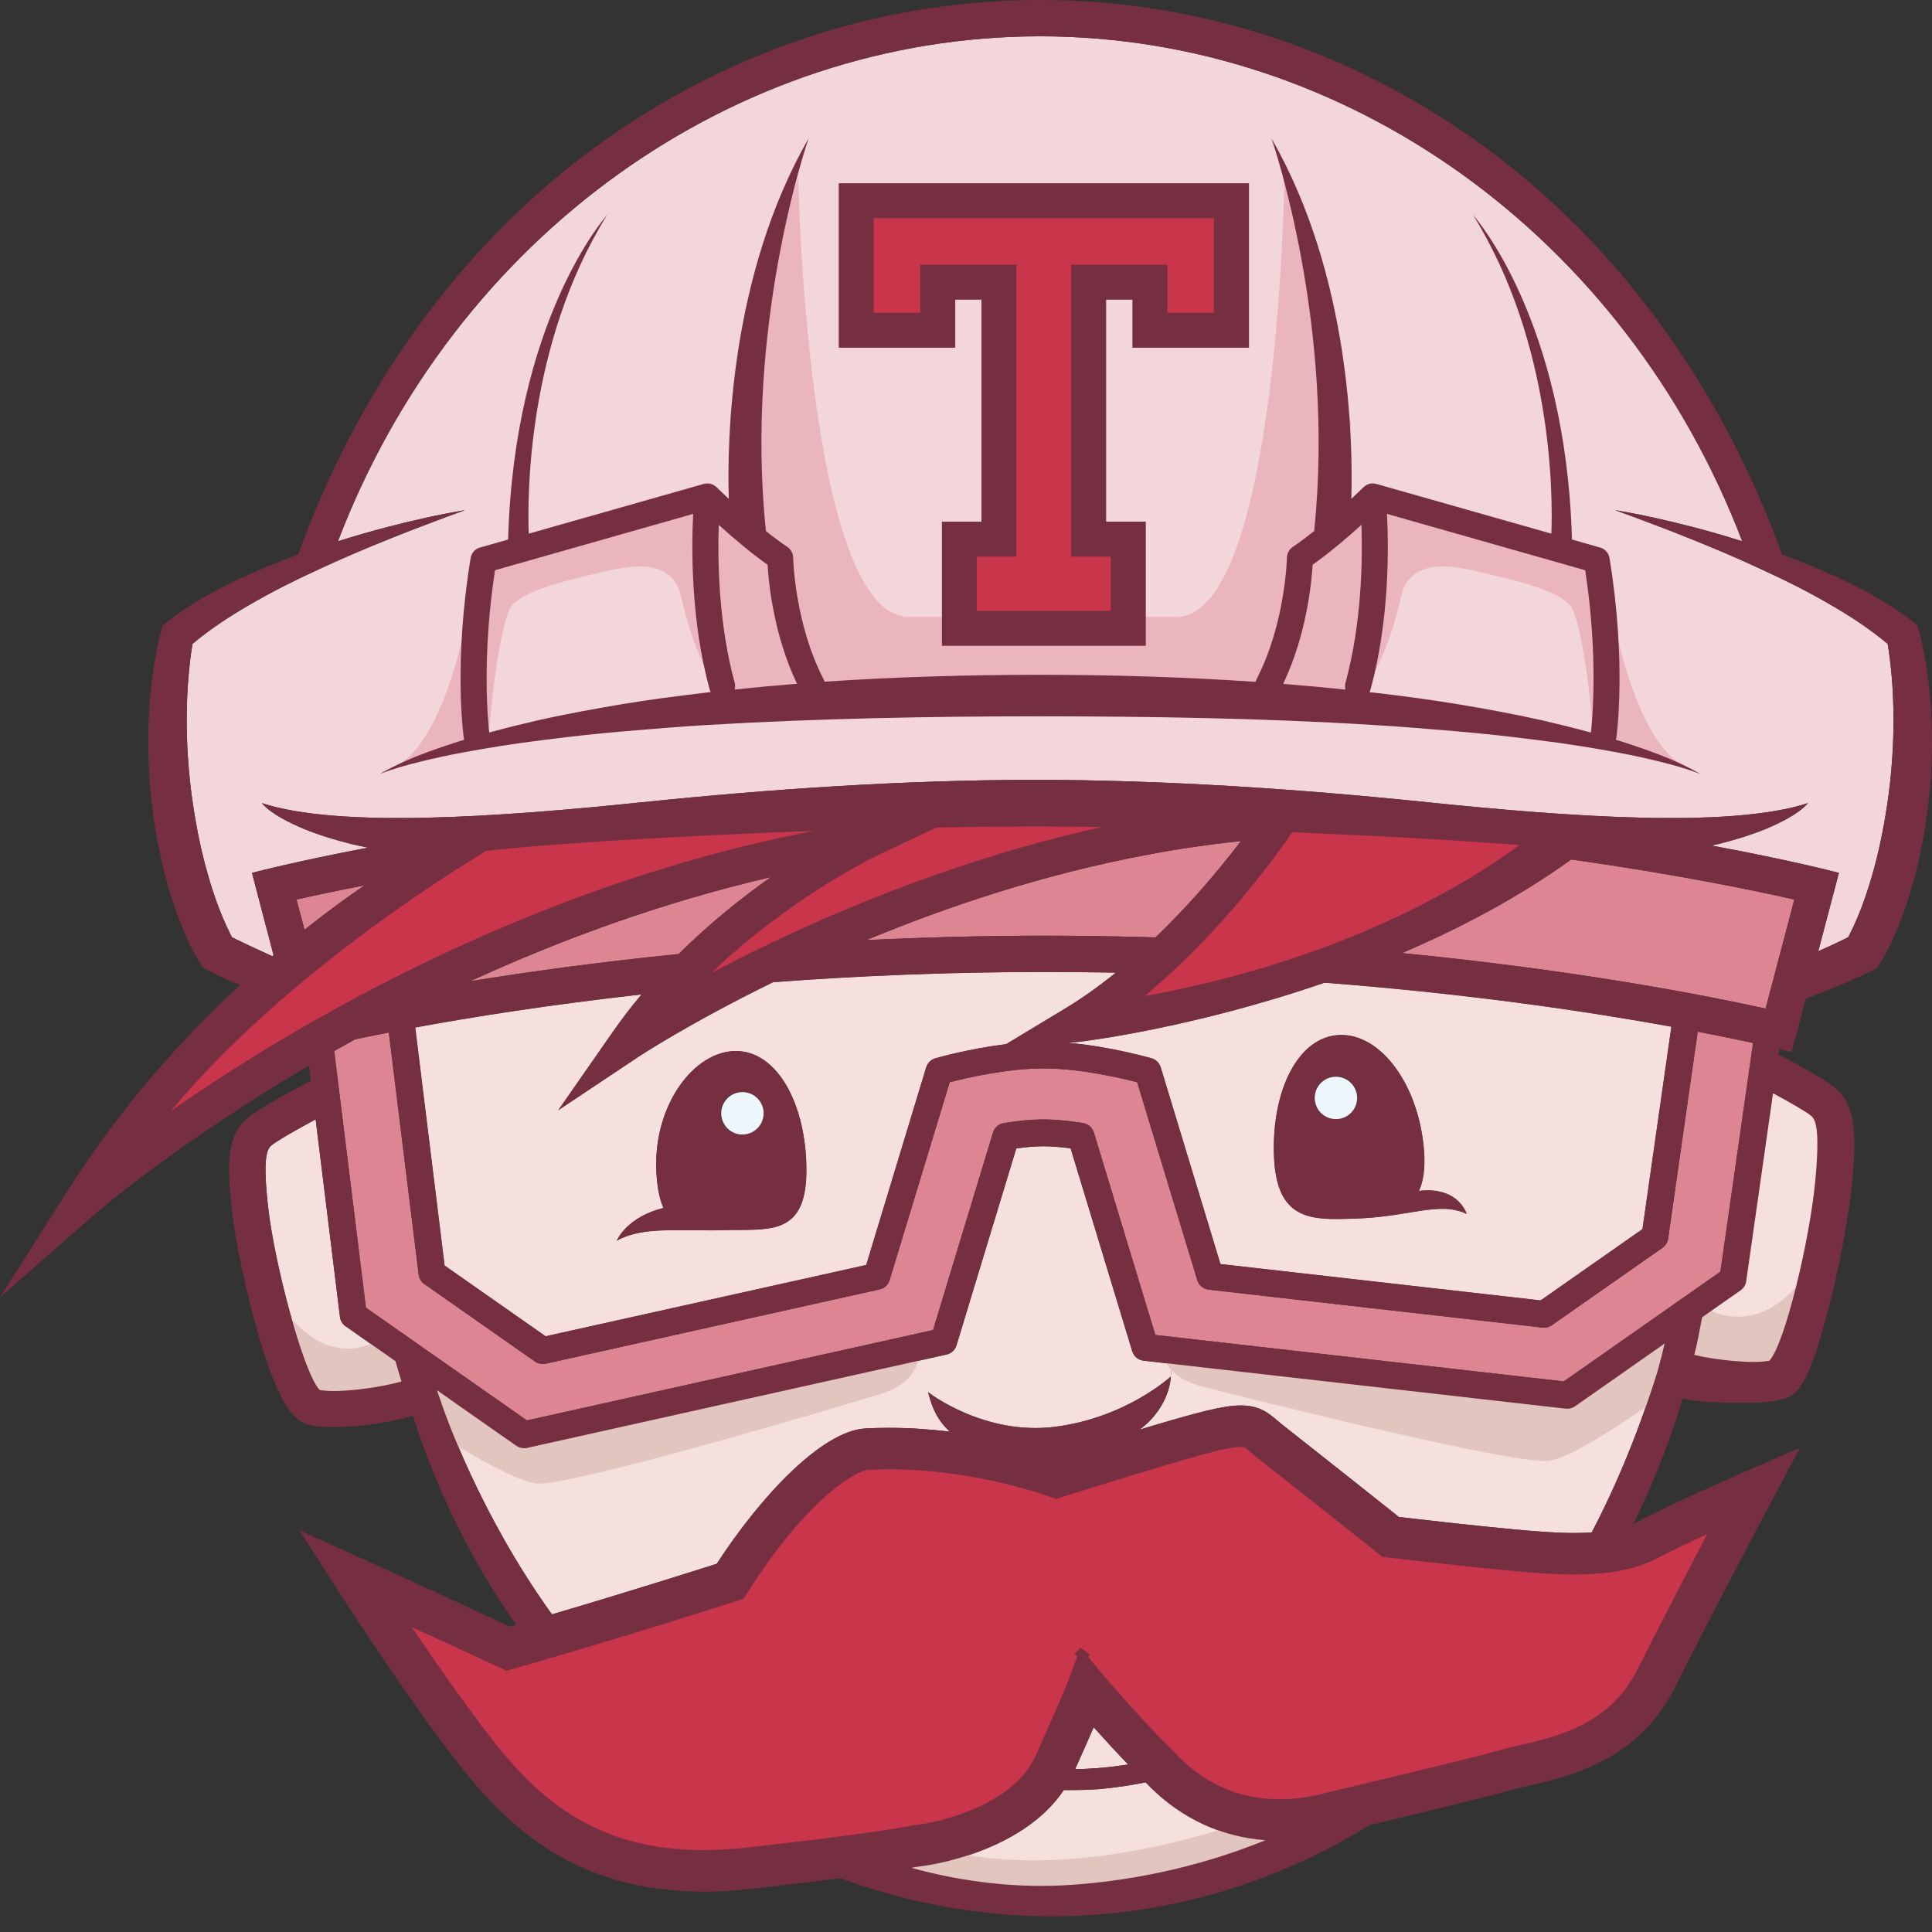 <?xml version="1.0" encoding="utf-8"?>
<!-- Generator: Adobe Illustrator 19.2.0, SVG Export Plug-In . SVG Version: 6.00 Build 0)  -->
<svg version="1.1" id="Layer_1" xmlns="http://www.w3.org/2000/svg" xmlns:xlink="http://www.w3.org/1999/xlink" x="0px" y="0px"
	 viewBox="0 0 200 200" style="enable-background:new 0 0 200 200;" xml:space="preserve">
<rect x="0" y="0" width="200" height="200" fill="#333333" stroke="none"/>
<style type="text/css">
	.st0{fill:#F3D6DA;}
	.st1{fill:#F6E0DE;}
	.st2{fill:#DD8592;}
	.st3{fill:#E5CAA3;}
	.st4{fill:#EBB5BD;}
	.st5{fill:#762F41;}
	.st6{fill:#EDF6FA;}
	.st7{fill:#C9364C;}
	.st8{fill:#E3C5BF;}
</style>
<path class="st0" d="M195.832,70.085c-0.054-0.671-0.128-1.342-0.21-2.009c-0.058-0.473-0.133-0.967-0.215-1.424
	c-1.793-1.509-3.831-2.851-5.952-4.071c-2.299-1.343-4.704-2.546-7.159-3.663c-2.438-1.15-4.942-2.191-7.461-3.207
	c-1.257-0.51-2.525-1.005-3.798-1.477c-1.269-0.495-2.55-0.956-3.835-1.424c2.697,0.447,5.366,1.059,8.015,1.741
	c1.723,0.446,3.437,0.945,5.14,1.477c-12.112-31.655-41.07-52.27-72.687-52.27c-31.622,0-60.577,20.615-72.686,52.27
	c1.703-0.532,3.417-1.031,5.137-1.477c2.653-0.682,5.323-1.294,8.018-1.741c-1.289,0.468-2.567,0.929-3.84,1.424
	c-1.267,0.472-2.536,0.967-3.798,1.477c-2.519,1.016-5.016,2.057-7.46,3.207c-2.45,1.117-4.857,2.32-7.156,3.663
	c-2.121,1.219-4.157,2.562-5.957,4.071c-0.075,0.457-0.151,0.951-0.21,1.424c-0.081,0.667-0.155,1.338-0.21,2.009
	c-0.118,1.349-0.166,2.703-0.177,4.061c-0.027,2.713,0.156,5.426,0.5,8.11c0.37,2.692,0.864,5.366,1.595,7.951
	c0.36,1.295,0.768,2.572,1.24,3.808c0.237,0.617,0.495,1.225,0.764,1.816c0.134,0.294,0.274,0.585,0.413,0.864l0.172,0.328
	c0.199,0.101,0.408,0.204,0.607,0.3l1.204,0.575c0.671,0.305,1.6,0.746,2.368,1.09c0.043-0.037,0.086-0.075,0.123-0.114
	l-2.235-8.513c0.474-0.13,4.718-1.225,12.032-2.617c-0.59-0.112-1.186-0.241-1.772-0.381c-1.665-0.414-3.309-0.919-4.899-1.564
	c-0.79-0.333-1.568-0.697-2.309-1.115c-0.742-0.426-1.472-0.908-2.037-1.548c8.036,2.622,24.64,1.434,39.399-0.091
	c13.499-1.391,27.029-2.293,40.63-2.32c13.602,0.027,27.137,0.929,40.63,2.32c14.766,1.525,31.37,2.713,39.405,0.091
	c-0.564,0.64-1.293,1.123-2.035,1.548c-0.741,0.418-1.519,0.782-2.308,1.115c-1.592,0.645-3.234,1.15-4.899,1.564
	c-0.247,0.059-0.495,0.113-0.743,0.166c8.02,1.488,12.689,2.697,13.188,2.831l-2.138,8.11c0.43-0.194,0.864-0.381,1.29-0.574
	l1.202-0.575c0.2-0.097,0.403-0.199,0.607-0.3l0.166-0.328c0.146-0.279,0.286-0.57,0.419-0.864c0.27-0.591,0.528-1.199,0.764-1.816
	c0.473-1.236,0.882-2.513,1.241-3.808c0.731-2.585,1.225-5.259,1.595-7.951c0.345-2.685,0.526-5.398,0.501-8.11
	C196,72.788,195.951,71.434,195.832,70.085z"/>
<path class="st1" d="M116.787,182.661c-1.064,0.16-2.128,0.295-3.186,0.375c-0.682,0.033-1.404,0.102-2.059,0.102l-0.242,0.005
	c0.822-1.837,1.446-3.26,1.919-4.339C114.182,179.884,115.407,181.221,116.787,182.661z"/>
<path class="st1" d="M119.101,185.018c3.304,3.272,7.398,5.146,11.904,5.479c-7.569,3.074-14.702,4.26-20.197,4.63
	c-5.478,0.367-11.032-0.279-16.474-1.771c0.456-0.082,0.79-0.14,1.193-0.189c0.447-0.054,10.206-1.327,14.605-7.868l0.413,0.009
	l1.08-0.009c0.731,0,1.395-0.06,2.094-0.087c1.66-0.144,3.283-0.381,4.878-0.703C118.764,184.68,118.93,184.847,119.101,185.018z"/>
<path class="st2" d="M128.464,87.071c-0.317,0.413-0.671,0.869-1.048,1.343c-1.933,2.444-4.614,5.57-7.794,8.627
	c-3.696-0.114-7.494-0.177-11.404-0.177c-6.46,0-12.655,0.171-18.537,0.457c8.311-3.449,18.296-6.818,29.109-8.842
	C121.948,87.881,125.181,87.403,128.464,87.071z"/>
<path class="st2" d="M79.821,90.792c-2.966,2.084-6.317,4.744-9.566,7.971c-8.321,0.833-15.578,1.842-21.567,2.81
	C57.894,97.341,68.401,93.446,79.821,90.792z"/>
<path class="st2" d="M181.48,107.969l-3.384,23.679l-16.212,11.355l-42.283-4.807l-6.365-20.961
	c-0.151-0.51-0.581-0.885-1.108-0.971c-1.567-0.253-2.953-0.382-4.108-0.382c-1.16,0-2.541,0.129-4.115,0.382
	c-0.522,0.086-0.95,0.461-1.106,0.971l-6.209,20.45l-42.047,9.357L37.881,135.37l-3.283-26.572c0.715-0.404,1.441-0.806,2.176-1.209
	c1.031-0.222,2.191-0.457,3.475-0.704l3.094,25.073c0.048,0.392,0.264,0.741,0.586,0.967l11.462,8.032
	c0.236,0.16,0.516,0.246,0.795,0.246c0.101,0,0.199-0.01,0.306-0.033l34.57-7.692c0.119-0.027,0.237-0.069,0.344-0.124
	c0.322-0.171,0.575-0.466,0.682-0.827l6.225-20.498c1.67-0.43,5.947-1.429,9.706-1.429c3.749,0,8.03,0.999,9.701,1.429l6.225,20.498
	c0.161,0.532,0.624,0.912,1.176,0.977l34.57,3.927c0.335,0.037,0.677-0.05,0.952-0.242l11.469-8.025
	c0.31-0.22,0.52-0.566,0.573-0.946l3.062-21.421C178.048,107.241,179.971,107.643,181.48,107.969z"/>
<path class="st2" d="M185.751,93.119l-2.976,11.29c-6.086-1.342-19.456-3.975-37.654-5.747c5.946-2.535,12-5.715,17.531-9.69
	C173.481,90.502,181.432,92.141,185.751,93.119z"/>
<g>
	<path class="st3" d="M63.841,128.441c2.357-1.274,5.021-1.085,9.19-1.079c0.447,0.011,0.908,0.005,1.39-0.005
		c0.41-0.005,0.822-0.011,1.258-0.022c4.296-0.042,7.869,0.366,7.806-6.381c-0.065-6.746-3.062-12.198-7.354-12.155
		c-4.297,0.037-8.454,5.564-8.197,12.306c0.07,1.756,0.328,3.023,0.742,3.937C64.931,125.98,63.899,128.296,63.841,128.441z
		 M115.498,100.692c-1.665,1.349-3.421,2.61-5.249,3.712l-6.097,3.68c-3.824,0.466-7.143,1.412-7.331,1.467
		c-0.112,0.031-0.219,0.079-0.317,0.14c-0.296,0.171-0.521,0.455-0.629,0.794l-6.209,20.46l-33.185,7.38l-10.452-7.321
		l-3.041-24.634c5.936-1.09,13.874-2.352,23.41-3.42c-1.022,1.225-2.014,2.508-2.955,3.855l-5.677,8.149l8.266-5.511
		c0.123-0.086,5.387-3.549,13.998-7.761c8.582-0.644,18.053-1.059,28.188-1.059C110.689,100.622,113.113,100.65,115.498,100.692z"/>
	<path class="st3" d="M151.835,125.675c-0.042-0.16-0.945-2.873-4.942-2.397c0.461-1.003,0.666-2.356,0.521-4.21
		c-0.528-6.731-4.443-12.08-8.735-11.931c-4.292,0.152-7.042,5.731-6.805,12.478c0.236,6.741,3.84,6.694,8.132,6.543
		C145.776,126.051,148.945,124.278,151.835,125.675z M173.015,106.29l-2.992,20.944l-10.539,7.379l-33.141-3.766l-6.183-20.363
		c-0.14-0.451-0.494-0.799-0.945-0.934c-0.205-0.06-4.308-1.23-8.659-1.607l0.795-0.053c0.687-0.049,12.118-1.451,25.767-6.157
		C152.233,102.894,164.576,104.753,173.015,106.29z"/>
</g>
<g>
	<path class="st1" d="M63.841,128.441c2.357-1.274,5.021-1.085,9.19-1.079c0.447,0.011,0.908,0.005,1.39-0.005
		c0.41-0.005,0.822-0.011,1.258-0.022c4.296-0.042,7.869,0.366,7.806-6.381c-0.065-6.746-3.062-12.198-7.354-12.155
		c-4.297,0.037-8.454,5.564-8.197,12.306c0.07,1.756,0.328,3.023,0.742,3.937C64.931,125.98,63.899,128.296,63.841,128.441z
		 M115.498,100.692c-1.665,1.349-3.421,2.61-5.249,3.712l-6.097,3.68c-3.824,0.466-7.143,1.412-7.331,1.467
		c-0.112,0.031-0.219,0.079-0.317,0.14c-0.296,0.171-0.521,0.455-0.629,0.794l-6.209,20.46l-33.185,7.38l-10.452-7.321
		l-3.041-24.634c5.936-1.09,13.874-2.352,23.41-3.42c-1.022,1.225-2.014,2.508-2.955,3.855l-5.677,8.149l8.266-5.511
		c0.123-0.086,5.387-3.549,13.998-7.761c8.582-0.644,18.053-1.059,28.188-1.059C110.689,100.622,113.113,100.65,115.498,100.692z"/>
	<path class="st1" d="M151.835,125.675c-0.042-0.16-0.945-2.873-4.942-2.397c0.461-1.003,0.666-2.356,0.521-4.21
		c-0.528-6.731-4.443-12.08-8.735-11.931c-4.292,0.152-7.042,5.731-6.805,12.478c0.236,6.741,3.84,6.694,8.132,6.543
		C145.776,126.051,148.945,124.278,151.835,125.675z M173.015,106.29l-2.992,20.944l-10.539,7.379l-33.141-3.766l-6.183-20.363
		c-0.14-0.451-0.494-0.799-0.945-0.934c-0.205-0.06-4.308-1.23-8.659-1.607l0.795-0.053c0.687-0.049,12.118-1.451,25.767-6.157
		C152.233,102.894,164.576,104.753,173.015,106.29z"/>
</g>
<path class="st1" d="M40.936,140.908c0.199,0.704,0.408,1.407,0.624,2.1c-2.139,0.628-6.495,1.23-8.465,0.886
	c-1.633-1.645-4.679-12.966-5.345-18.978c-0.543-4.871-0.162-5.924,0.333-6.334c0.575-0.483,2.728-1.708,4.593-2.707l2.519,20.449
	c0.048,0.393,0.257,0.741,0.586,0.967L40.936,140.908z"/>
<path class="st1" d="M121.347,141.194l-0.151,1.305c0,0-4.581,4.248-11.956,5.199c-7.375,0.95-13.171-3.582-13.171-3.582
	c0.242,0.788,0.586,2.567,2.256,4.086c-1.965-0.235-4.087-0.393-6.313-0.393c-0.804,0-1.616,0.023-2.401,0.061
	c-4.539,0.237-10.924,7.1-15.414,14.014c-2.203,0.697-9.089,2.883-17.06,5.237c-7.44-10.309-11.098-20.842-11.469-21.932
	l0.005-0.006c-0.15-0.419-0.301-0.839-0.441-1.268l1.913,1.338v0.005l4.726,3.309l1.58,1.101c0.236,0.167,0.515,0.253,0.794,0.253
	c0.102,0,0.204-0.011,0.305-0.031l43.435-9.67c0.487-0.107,0.881-0.473,1.025-0.95l6.194-20.39c1.069-0.145,2.008-0.22,2.814-0.22
	c0.801,0,1.746,0.075,2.815,0.22l6.374,20.997c0.162,0.532,0.624,0.919,1.171,0.977L121.347,141.194z"/>
<path class="st1" d="M170.926,140.066l1.402-0.984c-0.232,0.973-0.484,1.94-0.747,2.896c-1.949,6.248-4.25,11.774-6.805,16.656
	c-0.565,0.039-1.161,0.061-1.8,0.061c-1.972,0-3.986-0.167-6.215-0.371c-3.868-0.355-10.007-1.058-11.946-1.283
	c-1.67-1.332-7.385-5.873-12.14-9.615c-0.187-0.151-0.348-0.291-0.505-0.42c-0.837-0.708-1.789-1.513-3.717-1.513
	c-1.751,0-4.308,0.638-10.489,2.508c3.212-2.401,3.233-5.5,3.233-5.5l0.151-1.305l40.748,4.629c0.332,0.038,0.676-0.048,0.955-0.241
	l4.094-2.868L170.926,140.066z"/>
<path class="st4" d="M140.937,54.337c0.124,3.625,0.033,10.194-1.655,16.345c-0.068,0.237-0.058,0.479,0,0.704
	c-2.148-0.226-4.297-0.419-6.446-0.591c2.412-5.054,2.938-10.436,3.052-12.332C137.74,57.146,139.584,55.567,140.937,54.337z"/>
<path class="st4" d="M79.456,58.462c0.112,1.896,0.638,7.267,3.046,12.317c-2.149,0.171-4.297,0.37-6.441,0.596
	c0.058-0.221,0.065-0.457,0-0.694c-1.686-6.139-1.772-12.714-1.654-16.345C75.76,55.567,77.597,57.146,79.456,58.462z"/>
<path class="st5" d="M151.835,125.675c-2.89-1.396-6.059,0.377-11.828,0.484c-4.292,0.151-7.896,0.198-8.132-6.543
	c-0.237-6.747,2.513-12.326,6.805-12.478c4.292-0.15,8.207,5.2,8.735,11.931c0.145,1.854-0.06,3.207-0.521,4.21
	C150.89,122.802,151.793,125.514,151.835,125.675z M138.347,115.797c1.209-0.027,2.175-1.026,2.154-2.235
	c-0.021-1.214-1.02-2.181-2.235-2.153c-1.213,0.02-2.175,1.02-2.152,2.234C136.135,114.851,137.134,115.819,138.347,115.797z"/>
<ellipse transform="matrix(1 -0.018 0.018 1 -2.056 2.55)" class="st6" cx="138.306" cy="113.594" rx="2.194" ry="2.194"/>
<path class="st5" d="M83.484,120.953c0.063,6.747-3.509,6.339-7.806,6.381c-0.435,0.011-0.848,0.016-1.258,0.022
	c-0.482,0.011-0.944,0.016-1.39,0.005c-4.168-0.005-6.833-0.194-9.19,1.079c0.058-0.145,1.09-2.461,4.835-3.4
	c-0.414-0.914-0.673-2.181-0.742-3.937c-0.257-6.741,3.9-12.269,8.197-12.306C80.422,108.755,83.419,114.208,83.484,120.953z
	 M76.85,117.424c1.209-0.031,2.165-1.043,2.133-2.251c-0.033-1.214-1.041-2.17-2.25-2.137c-1.215,0.031-2.172,1.041-2.139,2.25
	C74.626,116.501,75.636,117.457,76.85,117.424z"/>
<ellipse transform="matrix(1 -0.026 0.026 1 -2.936 2.012)" class="st6" cx="76.793" cy="115.233" rx="2.195" ry="2.195"/>
<g>
	<path class="st4" d="M50.691,75.155c0,0,0.667-8.692,2.03-12.023c0.702-1.717,4.996-2.81,8.276-3.591
		c3.278-0.78,8.508-2.342,9.524,2.264c1.015,4.606,2.653,7.963,3.746,9.446l-1.404-18.97l-22.562,5.464l-1.484,16.786l0.703,1.327
		L50.691,75.155"/>
	<path class="st4" d="M164.855,75.155c0,0-0.666-8.692-2.029-12.023c-0.703-1.717-4.997-2.81-8.275-3.591
		c-3.28-0.78-8.51-2.342-9.526,2.264c-1.013,4.606-2.654,7.963-3.748,9.446l1.407-18.97l22.562,5.464l1.483,16.786l-0.703,1.327
		L164.855,75.155"/>
</g>
<path class="st4" d="M132.965,18.378c0,0-0.598,45.49-11.224,45.49s-12.75,0-12.75,0h-2.125c0,0-2.126,0-12.752,0
	S82.63,18.398,82.63,18.398l-5.22,15.438l0.085,21.183l3.707,2.947l1.685,9.096l2.357,5.307l45.482,0.084l2.105-3.791l1.769-6.4
	l0.254-4.043l5.023-14.341L132.965,18.378z"/>
<path class="st4" d="M166.429,60.794c0,0,2.187,15.692,7.974,18.522c5.788,2.829,0,0,0,0l-8.103-2.444L166.429,60.794z"/>
<path class="st4" d="M48.908,60.794c0,0-2.187,15.692-7.975,18.522c-5.788,2.829,0,0,0,0l8.104-2.444L48.908,60.794z"/>
<path class="st5" d="M167.987,76.8c2.755,0.902,5.526,1.858,8.036,3.325c-1.343-0.532-2.729-0.913-4.126-1.257
	c-1.391-0.355-2.793-0.655-4.201-0.924c-2.82-0.531-5.65-0.982-8.498-1.327c-2.841-0.37-5.687-0.682-8.546-0.924
	c-2.858-0.241-5.709-0.483-8.573-0.65c-11.446-0.704-22.924-0.88-34.41-0.892c-11.483,0.006-22.962,0.221-34.409,0.897
	c-2.862,0.166-5.715,0.409-8.572,0.651c-2.857,0.241-5.71,0.548-8.546,0.923c-2.847,0.345-5.678,0.796-8.498,1.327
	c-1.407,0.264-2.81,0.57-4.206,0.919c-1.391,0.344-2.783,0.725-4.126,1.257c2.509-1.466,5.28-2.427,8.041-3.331
	c0.232-0.075,0.467-0.139,0.703-0.214c-0.015-0.059-0.032-0.113-0.043-0.177c-0.048-0.317-1.069-7.859,0.709-18.645
	c0.086-0.516,0.456-0.935,0.962-1.075l2.917-0.831c0.634-22.625,9.952-33.266,10.243-33.594c-8.326,13.397-8.25,29.286-8.106,32.986
	l18.128-5.152c0.016-0.005,0.026-0.005,0.042-0.01c0.076-0.016,0.151-0.027,0.226-0.032c0.021,0,0.049-0.006,0.075-0.006
	c0.092-0.005,0.195,0.006,0.297,0.027c0.015,0,0.031,0.011,0.053,0.016c0.075,0.016,0.145,0.042,0.224,0.075
	c0.033,0.016,0.054,0.033,0.086,0.049c0.058,0.033,0.119,0.07,0.177,0.112c0.016,0.011,0.034,0.016,0.049,0.033
	c0.011,0.011,0.021,0.022,0.032,0.032c0.016,0.016,0.037,0.027,0.054,0.044c0.012,0.016,0.494,0.493,1.262,1.209
	c-0.182-5.973,0.102-23.108,8.262-37.31c-0.172,0.498-6.646,19.428-4.415,40.645c0.724,0.58,1.486,1.149,2.229,1.649
	c0.359,0.247,0.58,0.655,0.585,1.09c0.006,0.07,0.161,6.833,3.148,12.586c0.042,0.086,0.074,0.177,0.102,0.268
	c7.429-0.505,14.878-0.709,22.312-0.714c7.436,0.005,14.88,0.22,22.307,0.731c0.027-0.097,0.06-0.193,0.109-0.285
	c2.986-5.753,3.142-12.516,3.142-12.586c0.01-0.436,0.231-0.843,0.591-1.09c0.741-0.5,1.493-1.069,2.224-1.649
	c2.234-21.217-4.24-40.147-4.411-40.645c8.153,14.201,8.444,31.336,8.262,37.31c0.762-0.715,1.246-1.192,1.261-1.209
	c0.016-0.016,0.039-0.027,0.053-0.044c0.012-0.01,0.018-0.021,0.033-0.032c0.016-0.016,0.033-0.022,0.049-0.033
	c0.06-0.042,0.119-0.079,0.177-0.118c0.028-0.01,0.054-0.027,0.081-0.043c0.081-0.033,0.155-0.059,0.236-0.08
	c0.016,0,0.033-0.011,0.049-0.011c0.096-0.021,0.2-0.032,0.296-0.027c0.027,0,0.049,0.006,0.07,0.006
	c0.075,0.005,0.156,0.016,0.231,0.032c0.012,0.006,0.028,0.006,0.042,0.01l18.129,5.152c0.146-3.7,0.221-19.59-8.104-32.986
	c0.289,0.328,9.609,10.969,10.237,33.594l2.922,0.831c0.499,0.14,0.875,0.559,0.962,1.075c1.777,10.786,0.752,18.328,0.708,18.645
	c-0.01,0.065-0.026,0.124-0.042,0.182C167.519,76.655,167.75,76.724,167.987,76.8z M164.69,75.832
	c0.14-1.207,0.789-7.809-0.591-16.801l-20.52-5.833c0.184,3.475,0.265,11.012-1.707,18.199c-0.026,0.086-0.058,0.172-0.101,0.258
	c0.203,0.021,0.408,0.037,0.606,0.064c5.769,0.661,11.511,1.584,17.189,2.83C161.278,74.947,162.992,75.372,164.69,75.832z
	 M139.281,70.681c1.688-6.15,1.779-12.72,1.655-16.345c-1.353,1.23-3.197,2.809-5.049,4.125c-0.114,1.896-0.64,7.278-3.052,12.332
	c2.149,0.173,4.298,0.366,6.446,0.591C139.223,71.16,139.213,70.919,139.281,70.681z M82.501,70.779
	c-2.408-5.05-2.934-10.422-3.046-12.317c-1.858-1.316-3.696-2.895-5.049-4.125c-0.119,3.631-0.032,10.206,1.654,16.345
	c0.065,0.237,0.058,0.473,0,0.694C78.205,71.149,80.352,70.951,82.501,70.779z M73.568,71.643c-0.039-0.075-0.07-0.161-0.098-0.247
	c-1.975-7.187-1.889-14.723-1.712-18.199L51.244,59.03c-1.38,8.982-0.736,15.583-0.597,16.797c1.703-0.462,3.411-0.887,5.131-1.284
	c2.836-0.628,5.693-1.154,8.556-1.638c2.869-0.478,5.747-0.843,8.626-1.192C73.165,71.686,73.364,71.671,73.568,71.643z"/>
<g id="XMLID_3_">
	<g>
		<polygon class="st5" points="129.295,18.97 129.295,35.995 117.226,35.995 117.226,31.022 114.507,31.022 114.507,54.002 
			118.615,54.002 118.615,66.853 97.506,66.853 97.506,54.002 101.598,54.002 101.598,31.022 98.887,31.022 98.887,35.995 
			86.827,35.995 86.827,18.97 		"/>
	</g>
</g>
<g>
	<path class="st7" d="M47.278,86.572c0,0-31.118,21.903-32.335,30.247l2.335-0.48c0,0,37.264-24.699,66.803-27.711l0.669-3.749
		L47.278,86.572z"/>
	<path class="st7" d="M96.126,83.442l-24.511,17.385l1.325,1.063c0.999-0.806,43.539-13.798,43.539-13.798l8.969-5.623
		C119.43,83.218,96.126,83.442,96.126,83.442z"/>
	<path class="st7" d="M117.429,104.469c17.405,0,43.495-17.046,43.495-17.046l-8.434-1.605c-0.417,0.417-13.6-0.462-13.6-0.462
		l-6.258-1.738l-14.951,17.036l-1.217,2.956C117.539,103.173,117.429,104.469,117.429,104.469z"/>
</g>
<path class="st7" d="M174.225,158.832l-5.377,1.514l-24.843-0.537l-15.541-12.085l-18.784,4.7l-21.726-1.88l-12.166,13.294
	l-22.828,6.819l-11.398-3.534c-0.363-0.313-0.574-0.494-0.574-0.494l5.116,12.527c0,0,11.588,12.424,18.061,13.885
	c6.472,1.461,18.165-0.105,26.935-1.463c8.769-1.357,15.764-4.489,18.583-9.603c2.818-5.117,3.236-6.578,3.236-6.578
	s8.353,11.797,15.556,13.155c7.203,1.357,28.605-5.952,28.605-5.952s13.051-3.549,15.346-8.038
	c2.297-4.489,8.353-19.209,8.353-19.209L174.225,158.832z M43.953,169.038c-0.12-0.055-0.241-0.111-0.361-0.166
	c-0.856-0.739-1.556-1.343-2.013-1.736L43.953,169.038z M111.422,171.364l-0.158-0.145l0,0c0.189-0.208,0.382-0.424,0.58-0.633
	c0,0.005,0,0.005,0.005,0.005l0.018,0.016c0.305,0.22,0.612,0.451,0.918,0.682l-0.161,0.22l0,0l0.099,0.118
	c-0.595-0.45-0.952-0.72-0.952-0.72S111.645,171.074,111.422,171.364z"/>
<path class="st2" d="M30.694,93.119c1.759-0.399,4.136-0.907,7.051-1.47c-1.791,1.221-3.909,2.754-6.222,4.597L30.694,93.119z"/>
<path class="st8" d="M95.11,139.78c0,0,0.492,3.165-3.938,4.519c-4.428,1.355-32.482,9.716-35.682,9.263
	c-3.199-0.451-11.319-5.874-11.319-5.874l-1.969-7.004l12.016,7.492L95.11,139.78z"/>
<path class="st8" d="M120.242,139.167c0,0-0.354,3.182,4.131,4.345c4.484,1.161,32.875,8.295,36.05,7.704
	c3.176-0.591,11.053-6.361,11.053-6.361l1.663-7.084l-11.045,6.588L120.242,139.167z"/>
<path class="st8" d="M28.412,133.956c0,0,3.887,7.775,10.166,5.083l4.485,1.645l-0.448,3.29l-9.419,1.195l-2.541-1.494
	L28.412,133.956z"/>
<path class="st1" d="M174.536,137.718c-0.216,0.762-0.441,3.282-0.675,4.032c2.315,0.68,7.982,0.526,10.115,0.153
	c1.768-1.78,5.064-14.033,5.785-20.539c0.587-5.272-0.778-7.365-1.313-7.808c-0.622-0.522-2.952-1.848-4.971-2.929l-3.249,21.608
	c-0.052,0.425-0.278,0.802-0.634,1.046L174.536,137.718z"/>
<path class="st8" d="M188.091,130.194c0,0-4.207,8.414-11.002,5.501l-4.854,1.78l0.485,3.561l10.194,1.293l2.751-1.617
	L188.091,130.194z"/>
<path class="st8" d="M89.279,192.904c0,0,23.03,11.611,49.106-4.188l-8.374-0.571c0,0-18.272,7.232-32.738,3.235L89.279,192.904z"/>
<path class="st5" d="M112.626,171.509l1.594,1.899c0.036,0.046,3.577,4.26,7.906,8.552c2.879,2.853,6.357,4.297,10.343,4.297
	c1.361,0,2.791-0.175,4.235-0.523c1.34-0.326,2.796-0.673,4.287-1.03c5.384-1.287,11.482-2.749,14.438-3.577
	c0.585-0.166,1.238-0.315,1.925-0.472c3.935-0.909,9.329-2.163,12.187-7.889c2.149-4.297,5.047-9.874,7.197-13.961
	c-1.863,0.859-3.816,1.79-5.203,2.52c-2.138,1.123-4.938,1.667-8.558,1.667c-2.152,0-4.266-0.181-6.605-0.389
	c-4.675-0.43-12.586-1.361-12.667-1.372l-0.606-0.067l-0.478-0.383c-0.071-0.052-7.003-5.575-12.606-9.981
	c-0.227-0.186-0.434-0.358-0.621-0.513c-0.59-0.503-0.59-0.503-0.942-0.503c-1.797,0-7.02,1.62-18.462,5.167l-0.703,0.223
	l-0.689-0.26c-0.078-0.026-7.585-2.81-16.581-2.81c-0.736,0-1.47,0.019-2.185,0.056c-0.901,0.046-5.958,2.448-12.425,12.68
	l-0.419,0.657l-0.741,0.238c-0.107,0.037-11.238,3.63-23.042,7.005l-0.766,0.218l-0.725-0.337c-0.077-0.031-4.696-2.174-9.091-4.194
	c2.397,3.541,5.462,7.958,8.159,11.422c4.711,6.067,10.649,11.674,22.034,11.674c1.428,0,2.945-0.088,4.503-0.265
	c11.581-1.309,14.563-1.837,16.168-2.117c0.543-0.092,0.973-0.171,1.522-0.238c0.088-0.011,9.571-1.237,12.232-7.206
	c2.744-6.134,3.298-7.595,3.319-7.651l0.968-2.583l-0.263-0.245c0.192-0.207,0.383-0.424,0.58-0.632c0,0.005,0,0.005,0.005,0.005
	l0.019,0.016c0.306,0.218,0.611,0.45,0.916,0.684L112.626,171.509z M40.499,55.71c-2.516,1.014-5.016,2.06-7.46,3.209
	c-2.449,1.119-4.856,2.32-7.155,3.66c-2.121,1.222-4.157,2.563-5.954,4.076c-0.077,0.455-0.149,0.952-0.211,1.423
	c-0.078,0.667-0.156,1.336-0.208,2.009c-0.119,1.346-0.166,2.703-0.18,4.059c-0.026,2.713,0.16,5.426,0.502,8.112
	c0.372,2.692,0.864,5.369,1.594,7.952c0.363,1.295,0.767,2.573,1.243,3.804c0.233,0.623,0.492,1.228,0.762,1.818
	c0.134,0.294,0.274,0.585,0.413,0.864l0.172,0.326c0.201,0.104,0.409,0.207,0.605,0.3l1.206,0.574
	c0.673,0.311,1.6,0.751,2.366,1.093c0.046-0.037,0.088-0.078,0.124-0.114l-2.231-8.511c0.471-0.129,4.717-1.227,12.032-2.619
	c-0.59-0.109-1.191-0.238-1.775-0.379c-1.662-0.413-3.309-0.921-4.898-1.563c-0.787-0.336-1.569-0.699-2.309-1.119
	c-0.741-0.425-1.471-0.905-2.035-1.547c8.035,2.624,24.637,1.433,39.398-0.088c13.501-1.393,27.028-2.293,40.628-2.325
	c13.6,0.031,27.138,0.931,40.63,2.325c14.77,1.522,31.374,2.713,39.406,0.088c-0.564,0.642-1.293,1.122-2.034,1.547
	c-0.739,0.42-1.522,0.782-2.309,1.119c-1.595,0.642-3.236,1.149-4.903,1.563c-0.244,0.056-0.492,0.114-0.741,0.166
	c8.02,1.486,12.689,2.697,13.186,2.832l-2.138,8.107c0.43-0.192,0.864-0.377,1.288-0.574l1.207-0.574
	c0.196-0.094,0.404-0.196,0.606-0.3l0.166-0.326c0.144-0.279,0.284-0.57,0.419-0.864c0.27-0.591,0.528-1.196,0.767-1.818
	c0.471-1.231,0.879-2.51,1.236-3.804c0.731-2.583,1.228-5.26,1.595-7.952c0.346-2.686,0.528-5.4,0.502-8.112
	c-0.01-1.356-0.062-2.713-0.176-4.059c-0.057-0.673-0.13-1.341-0.213-2.009c-0.057-0.471-0.135-0.968-0.213-1.423
	c-1.797-1.513-3.831-2.853-5.954-4.076c-2.299-1.34-4.704-2.541-7.159-3.66c-2.438-1.149-4.943-2.195-7.46-3.209
	c-1.259-0.508-2.527-1.005-3.801-1.476c-1.267-0.491-2.552-0.956-3.835-1.423c2.696,0.445,5.369,1.06,8.013,1.739
	c1.724,0.446,3.444,0.948,5.141,1.481c-12.11-31.658-41.07-52.272-72.685-52.272c-31.622,0-60.576,20.614-72.684,52.272
	c1.702-0.533,3.416-1.035,5.135-1.481c2.651-0.678,5.322-1.294,8.02-1.739c-1.29,0.466-2.568,0.931-3.842,1.423
	C43.03,54.705,41.763,55.202,40.499,55.71z M199.929,74.026c0.146,2.914,0.068,5.833-0.258,8.733
	c-0.305,2.894-0.854,5.762-1.619,8.605c-0.4,1.414-0.86,2.811-1.404,4.198c-0.275,0.693-0.569,1.383-0.89,2.071
	c-0.161,0.341-0.331,0.678-0.523,1.025l-0.284,0.512c-0.104,0.186-0.187,0.326-0.348,0.574l-0.294,0.457l-0.461,0.237
	c-0.492,0.254-0.895,0.445-1.342,0.653l-1.298,0.585c-0.871,0.372-1.745,0.724-2.62,1.065c-0.611,0.239-1.15,0.457-1.662,0.674
	l-1.444,5.487c-0.036-0.009-0.471-0.12-1.283-0.315l-0.078,0.574c1.594,0.833,4.726,2.522,5.793,3.403
	c2.148,1.775,2.299,4.587,1.823,9.841c-0.244,2.697-1.139,7.946-2.381,12.767c-2.144,8.298-3.283,9.273-4.753,9.649
	c-0.746,0.192-1.894,0.383-3.008,0.383c-2.266,0-5.353,0.063-7.429-0.439c-0.533,1.888-2.055,6.812-5.068,12.962
	c0.151-0.073,0.3-0.135,0.435-0.207c3.717-1.952,10.861-5.064,11.162-5.199l5.643-2.452l-2.89,5.435
	c-0.067,0.118-6.264,11.773-10.059,19.383c-3.769,7.538-10.835,9.179-15.065,10.151c-0.637,0.151-1.241,0.291-1.733,0.425
	c-3.035,0.854-9.18,2.319-14.599,3.623c-0.064,0.016-0.13,0.033-0.197,0.042c-3.335,2.061-6.974,3.899-10.955,5.411
	c-14.568,5.518-29.923,5.208-43.844,0.092c-2.261,0.291-5.234,0.647-9.193,1.097c-1.72,0.192-3.392,0.291-4.985,0.291
	c-13.264,0-20.294-6.736-25.425-13.331c-5.493-7.062-12.212-17.546-12.497-17.985L31,158.426l6.585,2.961
	c3.152,1.419,12.524,5.757,15.205,7c0.217-0.061,0.43-0.124,0.642-0.186c-4.457-6.357-8.112-13.605-10.695-21.634
	c-2.195,0.662-5.576,1.175-8.206,1.175c-0.961,0-1.822-0.072-2.484-0.228c-1.471-0.336-3.148-1.754-5.431-9.795
	c-1.325-4.668-2.314-9.764-2.603-12.387c-0.57-5.121-0.466-7.864,1.662-9.636c1.283-1.071,5.611-3.344,6.507-3.809l-0.192-1.58
	c-13.75,8.08-21.991,15.22-22.157,15.366L0,134.302l7.005-11.047c5.544-8.755,11.948-15.832,17.84-21.284
	c-0.244-0.098-0.471-0.196-0.71-0.294l-1.299-0.585c-0.445-0.208-0.849-0.399-1.34-0.653l-0.461-0.237l-0.295-0.457
	c-0.166-0.249-0.238-0.388-0.347-0.574l-0.29-0.512c-0.181-0.347-0.358-0.684-0.518-1.025c-0.327-0.689-0.621-1.378-0.89-2.071
	c-0.544-1.387-1.005-2.784-1.404-4.198c-0.771-2.843-1.315-5.71-1.62-8.605c-0.321-2.9-0.404-5.819-0.259-8.733
	c0.078-1.455,0.218-2.909,0.419-4.354c0.104-0.725,0.213-1.45,0.358-2.17c0.15-0.734,0.296-1.418,0.518-2.221l0.155-0.564
	l0.404-0.317c2.294-1.802,4.768-3.163,7.284-4.369c2.071-0.973,4.183-1.833,6.311-2.616c5.943-16.493,16.162-31.118,29.591-41.311
	C74.337,5.57,90.664,0,107.671,0s33.334,5.57,47.218,16.106c13.43,10.193,23.649,24.819,29.588,41.307
	c2.133,0.787,4.24,1.641,6.316,2.62c2.515,1.206,4.99,2.567,7.283,4.369l0.404,0.317l0.156,0.564
	c0.227,0.803,0.372,1.487,0.517,2.221c0.146,0.72,0.26,1.445,0.357,2.17C199.713,71.117,199.858,72.571,199.929,74.026z
	 M187.934,122.057c0.456-5.052,0.058-6.139-0.455-6.554c-0.513-0.43-2.247-1.412-3.935-2.329l-2.779,19.464
	c-0.052,0.378-0.265,0.721-0.58,0.942l-3.977,2.781c-0.315,1.593-0.429,2.345-0.817,3.903c2.273,0.528,5.999,0.938,7.775,0.595
	C184.778,139.111,187.38,128.249,187.934,122.057z M182.773,104.409l2.977-11.29c-4.318-0.978-12.27-2.615-23.1-4.148
	c-5.53,3.976-11.582,7.155-17.53,9.691C163.319,100.433,176.69,103.068,182.773,104.409z M178.093,131.646l3.385-23.676
	c-1.506-0.326-3.431-0.729-5.731-1.169l-3.059,21.422c-0.057,0.378-0.265,0.725-0.575,0.943l-11.472,8.023
	c-0.27,0.192-0.616,0.28-0.947,0.243l-34.572-3.929c-0.554-0.063-1.015-0.446-1.176-0.973l-6.227-20.5
	c-1.668-0.431-5.949-1.43-9.696-1.43c-3.764,0-8.041,0.999-9.708,1.43l-6.228,20.5c-0.109,0.356-0.358,0.653-0.682,0.822
	c-0.104,0.057-0.223,0.098-0.343,0.125l-34.572,7.692c-0.109,0.022-0.202,0.033-0.306,0.033c-0.279,0-0.559-0.083-0.792-0.25
	l-11.467-8.029c-0.321-0.223-0.534-0.575-0.585-0.968l-3.091-25.072c-1.284,0.249-2.443,0.487-3.479,0.703
	c-0.734,0.405-1.46,0.809-2.174,1.213l3.281,26.568l16.666,11.675l42.047-9.354l6.207-20.449c0.156-0.514,0.585-0.892,1.108-0.975
	c1.574-0.253,2.95-0.382,4.116-0.382c1.153,0,2.536,0.129,4.105,0.382c0.528,0.083,0.957,0.461,1.108,0.975l6.366,20.956
	l42.282,4.808L178.093,131.646z M170.023,127.235l2.992-20.948c-8.439-1.536-20.78-3.394-35.897-4.554
	c-13.647,4.707-25.077,6.108-25.766,6.155l-0.797,0.057c4.353,0.374,8.454,1.544,8.66,1.605c0.452,0.135,0.804,0.481,0.944,0.933
	l6.186,20.366l33.138,3.764L170.023,127.235z M172.326,139.08l-1.404,0.983l-3.779,2.651l-4.095,2.868
	c-0.279,0.192-0.621,0.28-0.954,0.243l-40.746-4.633l-2.966-0.337c-0.549-0.063-1.01-0.446-1.171-0.977l-6.377-20.998
	c-1.066-0.145-2.014-0.219-2.81-0.219c-0.809,0-1.751,0.073-2.817,0.219l-6.192,20.392c-0.145,0.476-0.538,0.839-1.025,0.946
	l-43.435,9.672c-0.103,0.02-0.206,0.03-0.305,0.03c-0.279,0-0.559-0.083-0.798-0.253l-1.578-1.098l-4.726-3.307v-0.011l-1.91-1.335
	c0.135,0.43,0.289,0.85,0.441,1.268l-0.006,0.006c0.368,1.092,4.028,11.622,11.467,21.929c7.967-2.35,14.858-4.535,17.057-5.234
	c4.488-6.917,10.877-13.777,15.418-14.014c0.781-0.037,1.595-0.061,2.402-0.061c2.221,0,4.344,0.16,6.31,0.393
	c-1.671-1.517-2.013-3.298-2.256-4.085c0,0,5.793,4.53,13.17,3.584c7.378-0.953,11.959-5.204,11.959-5.204s-0.021,3.102-3.236,5.503
	c6.182-1.869,8.739-2.511,10.489-2.511c1.931,0,2.883,0.808,3.717,1.519c0.161,0.129,0.321,0.268,0.507,0.419
	c4.753,3.742,10.468,8.283,12.141,9.614c1.936,0.227,8.075,0.926,11.943,1.283c2.231,0.201,4.245,0.372,6.217,0.372
	c0.637,0,1.233-0.026,1.797-0.063c2.558-4.88,4.857-10.411,6.808-16.653C171.844,141.021,172.099,140.053,172.326,139.08z
	 M157.292,87.487c-0.01-0.006-0.02-0.012-0.031-0.012c-3.272-0.243-6.543-0.466-9.826-0.651c-4.555-0.26-9.112-0.477-13.667-0.668
	c-0.265,0.394-0.802,1.17-1.574,2.225c-2.479,3.355-7.398,9.51-13.704,14.729c8.926-1.6,24.409-5.56,37.803-14.905
	C156.629,87.967,156.961,87.719,157.292,87.487z M127.416,88.413c0.377-0.471,0.729-0.926,1.044-1.34
	c-3.281,0.331-6.512,0.808-9.67,1.408c-10.814,2.024-20.801,5.389-29.11,8.837c5.887-0.285,12.078-0.455,18.54-0.455
	c3.908,0,7.708,0.067,11.404,0.176C122.803,93.983,125.485,90.857,127.416,88.413z M131.003,190.498
	c-4.503-0.332-8.598-2.205-11.903-5.477c-0.171-0.175-0.336-0.343-0.502-0.512c-1.598,0.321-3.22,0.559-4.881,0.704
	c-0.698,0.026-1.361,0.087-2.091,0.087l-1.083,0.011l-0.413-0.011c-4.396,6.539-14.159,7.813-14.605,7.87
	c-0.403,0.046-0.734,0.103-1.191,0.186c5.442,1.491,10.996,2.138,16.474,1.77C116.3,194.759,123.435,193.568,131.003,190.498z
	 M113.603,183.037c1.056-0.083,2.117-0.218,3.184-0.378c-1.383-1.438-2.604-2.775-3.568-3.857c-0.471,1.082-1.096,2.505-1.92,4.339
	h0.243C112.2,183.142,112.92,183.07,113.603,183.037z M110.249,104.405c1.827-1.103,3.582-2.366,5.249-3.712
	c-2.387-0.041-4.809-0.072-7.278-0.072c-10.137,0-19.606,0.415-28.189,1.061c-8.61,4.209-13.875,7.672-13.998,7.76l-8.268,5.514
	l5.679-8.149c0.937-1.353,1.931-2.636,2.956-3.857c-9.536,1.066-17.477,2.329-23.41,3.422l3.038,24.632l10.453,7.321l33.184-7.378
	l6.212-20.464c0.104-0.337,0.331-0.621,0.627-0.793c0.098-0.063,0.201-0.109,0.315-0.14c0.192-0.052,3.51-0.999,7.336-1.465
	L110.249,104.405z M114.065,85.617c-2.31-0.036-4.623-0.057-6.933-0.062h-0.005c-3.39,0.005-6.787,0.041-10.189,0.109l-6.269,2.971
	c-0.005,0.005-0.041,0.021-0.088,0.048c-0.942,0.46-9.174,4.613-16.919,12.021c6.943-3.65,17.146-8.418,29.153-12.115
	C106.412,87.487,110.181,86.471,114.065,85.617z M70.251,98.761c3.251-3.225,6.605-5.886,9.567-7.967
	c-11.415,2.651-21.923,6.543-31.128,10.778C54.679,100.604,61.932,99.595,70.251,98.761z M72.41,88.812
	c3.825-1.072,7.771-2.009,11.813-2.796c-5.798,0.212-11.6,0.481-17.393,0.808c-3.366,0.186-6.715,0.414-10.065,0.667
	c-1.678,0.129-3.345,0.263-5.007,0.445c-0.476,0.046-0.942,0.098-1.418,0.16c-4.369,2.614-21.127,13.134-32.631,26.889
	C28.888,107.216,48.363,95.542,72.41,88.812z M41.56,143.009c-0.218-0.693-0.424-1.398-0.621-2.102l-5.162-3.612
	c-0.327-0.228-0.534-0.575-0.586-0.969l-2.516-20.449c-1.864,0.999-4.017,2.225-4.592,2.707c-0.497,0.409-0.875,1.46-0.336,6.332
	c0.668,6.01,3.712,17.333,5.348,18.979C35.063,144.242,39.422,143.637,41.56,143.009z M37.745,91.649
	c-2.915,0.564-5.292,1.071-7.051,1.47l0.829,3.127C33.836,94.402,35.954,92.87,37.745,91.649z"/>
<polygon class="st7" points="125.665,32.378 125.665,22.588 120.409,22.588 110.885,22.588 90.441,22.588 90.441,32.378 
	95.257,32.378 95.257,27.404 105.221,27.404 105.221,57.629 101.121,57.629 101.121,63.235 114.986,63.235 114.986,57.629 
	110.885,57.629 110.885,27.404 120.849,27.404 120.849,32.378 "/>
</svg>
